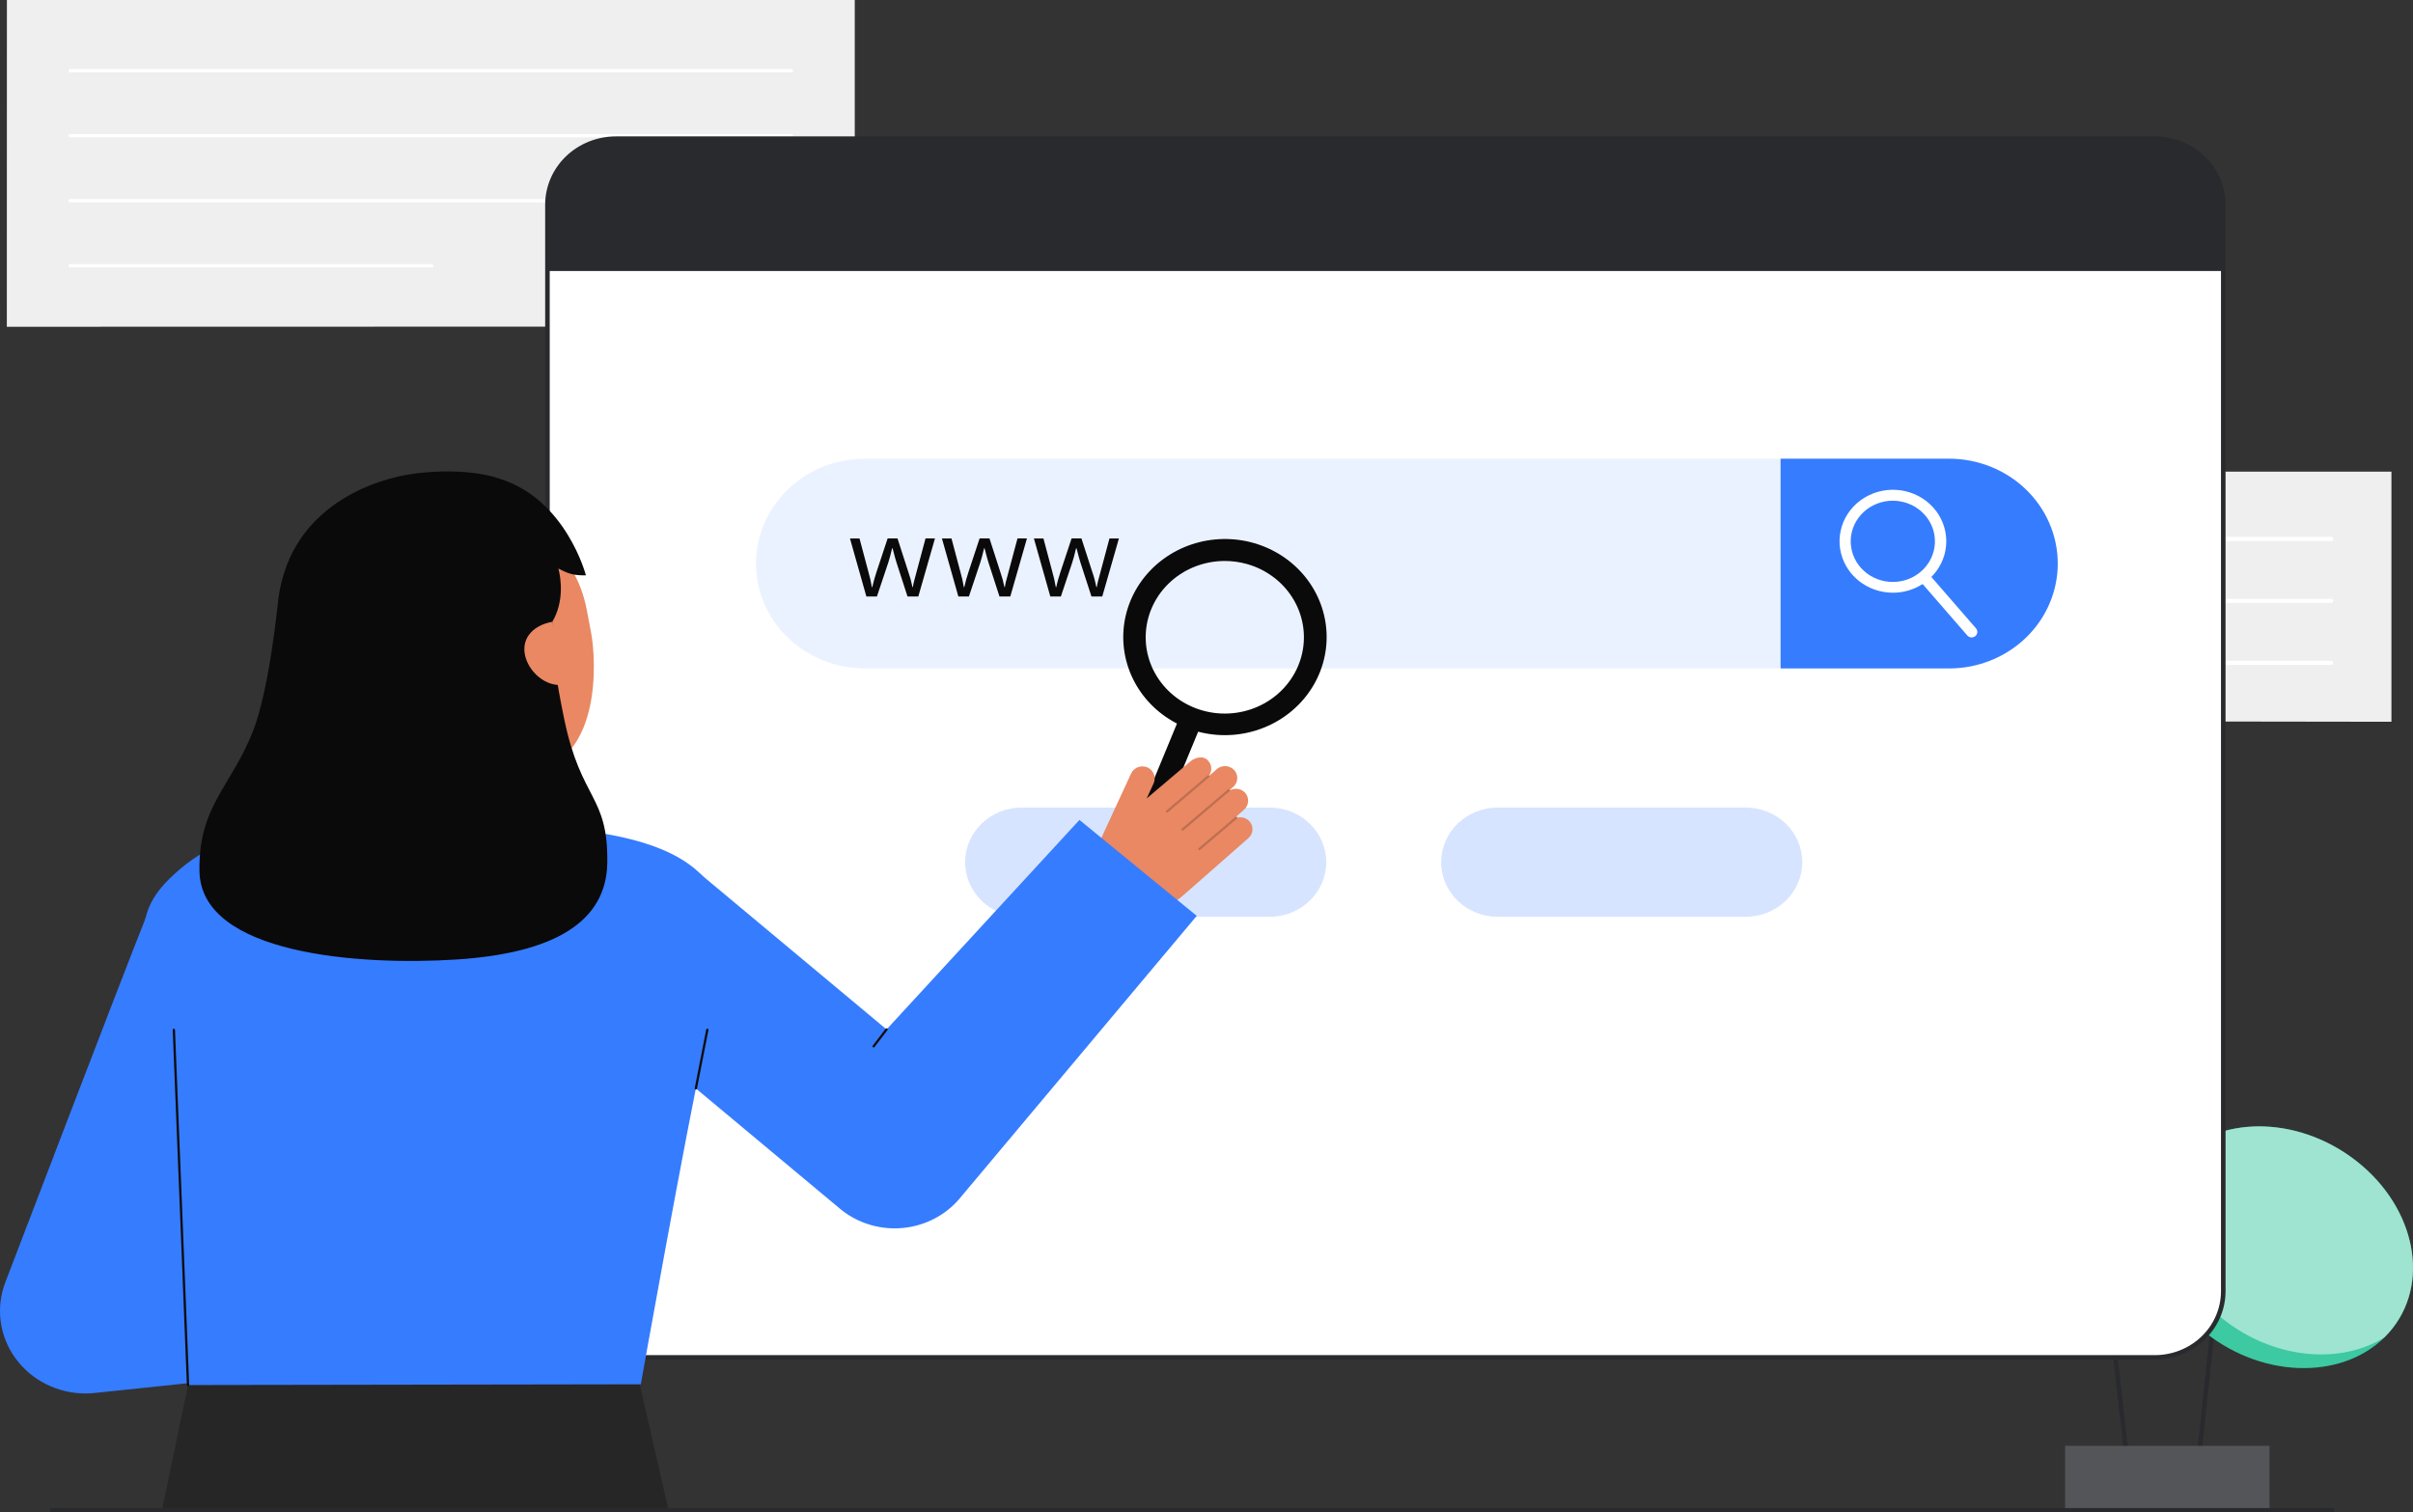 <svg width="504" height="316" viewBox="0 0 504 316" fill="none" xmlns="http://www.w3.org/2000/svg">
<rect x="0" y="0" width="504" height="316" fill="#333333" stroke="none"/>
<g clip-path="url(#clip0_119_872)">
<path d="M433.842 208.787L432.895 208.887L444.592 312.007L445.539 311.907L433.842 208.787Z" fill="#292A2E"/>
<path d="M464.137 253.804L458.383 308.723L459.331 308.815L465.085 253.896L464.137 253.804Z" fill="#292A2E"/>
<path d="M474.031 302.085H431.335V315.453H474.031V302.085Z" fill="#292A2E"/>
<path opacity="0.2" d="M474.031 302.085H431.335V315.453H474.031V302.085Z" fill="white"/>
<path d="M499.769 277.47C507.857 267.099 504.001 251.134 491.157 241.81C478.312 232.486 461.343 233.334 453.255 243.705C445.167 254.076 449.022 270.042 461.867 279.366C474.712 288.69 491.681 287.841 499.769 277.47Z" fill="#0CBC8B"/>
<path opacity="0.2" d="M499.769 277.47C507.857 267.099 504.001 251.134 491.157 241.81C478.312 232.486 461.343 233.334 453.255 243.705C445.167 254.076 449.022 270.042 461.867 279.366C474.712 288.69 491.681 287.841 499.769 277.47Z" fill="white"/>
<path opacity="0.5" d="M499.768 277.472C499.225 278.172 498.632 278.834 497.994 279.455C489.091 284.943 475.949 284.079 465.524 276.509C452.68 267.188 448.826 251.222 456.915 240.851C457.459 240.153 458.05 239.49 458.684 238.868C467.594 233.376 480.729 234.244 491.159 241.81C504.002 251.135 507.857 267.102 499.768 277.472Z" fill="white"/>
<path d="M440.186 238.125C452.91 228.649 456.369 212.397 447.911 201.825C439.452 191.254 422.281 190.366 409.556 199.842C396.832 209.318 393.373 225.57 401.832 236.142C410.29 246.713 427.462 247.601 440.186 238.125Z" fill="#0CBC8B"/>
<path opacity="0.2" d="M436.153 235.404C426.299 242.747 413.776 243.866 404.697 239.086C403.647 238.193 402.687 237.206 401.832 236.137C393.372 225.568 396.83 209.314 409.554 199.84C419.408 192.501 431.932 191.378 441.006 196.154C442.059 197.047 443.019 198.037 443.875 199.108C452.335 209.676 448.877 225.93 436.153 235.404Z" fill="white"/>
<path d="M353.148 150.593L499.497 150.802V98.536H353.148V150.593Z" fill="#EFEFEF"/>
<path d="M486.897 113.032H365.749C365.689 113.034 365.629 113.024 365.573 113.003C365.517 112.983 365.466 112.951 365.423 112.911C365.38 112.871 365.346 112.822 365.322 112.769C365.299 112.716 365.287 112.659 365.287 112.601C365.287 112.543 365.299 112.486 365.322 112.432C365.346 112.379 365.38 112.331 365.423 112.291C365.466 112.25 365.517 112.219 365.573 112.198C365.629 112.177 365.689 112.167 365.749 112.169H486.897C486.957 112.167 487.016 112.177 487.072 112.198C487.128 112.219 487.179 112.25 487.222 112.291C487.265 112.331 487.3 112.379 487.323 112.432C487.347 112.486 487.359 112.543 487.359 112.601C487.359 112.659 487.347 112.716 487.323 112.769C487.3 112.822 487.265 112.871 487.222 112.911C487.179 112.951 487.128 112.983 487.072 113.003C487.016 113.024 486.957 113.034 486.897 113.032Z" fill="white"/>
<path d="M486.897 125.977H365.749C365.689 125.979 365.629 125.969 365.573 125.949C365.517 125.928 365.466 125.896 365.423 125.856C365.38 125.816 365.346 125.768 365.322 125.714C365.299 125.661 365.287 125.604 365.287 125.546C365.287 125.488 365.299 125.431 365.322 125.377C365.346 125.324 365.38 125.276 365.423 125.236C365.466 125.195 365.517 125.164 365.573 125.143C365.629 125.122 365.689 125.113 365.749 125.114H486.897C486.957 125.113 487.016 125.122 487.072 125.143C487.128 125.164 487.179 125.195 487.222 125.236C487.265 125.276 487.3 125.324 487.323 125.377C487.347 125.431 487.359 125.488 487.359 125.546C487.359 125.604 487.347 125.661 487.323 125.714C487.3 125.768 487.265 125.816 487.222 125.856C487.179 125.896 487.128 125.928 487.072 125.949C487.016 125.969 486.957 125.979 486.897 125.977Z" fill="white"/>
<path d="M486.897 138.922H414.947C414.828 138.922 414.714 138.877 414.63 138.796C414.546 138.715 414.499 138.605 414.499 138.491C414.499 138.376 414.546 138.266 414.63 138.185C414.714 138.105 414.828 138.059 414.947 138.059H486.897C487.015 138.059 487.129 138.105 487.213 138.185C487.297 138.266 487.344 138.376 487.344 138.491C487.344 138.605 487.297 138.715 487.213 138.796C487.129 138.877 487.015 138.922 486.897 138.922Z" fill="white"/>
<path d="M178.532 68.231L1.427 68.273L1.441 0H178.532V68.231Z" fill="#EFEFEF"/>
<path d="M165.306 15.107H14.667C14.573 15.107 14.482 15.071 14.416 15.006C14.349 14.942 14.312 14.854 14.312 14.763C14.312 14.672 14.349 14.585 14.416 14.521C14.482 14.456 14.573 14.42 14.667 14.42H165.306C165.4 14.42 165.491 14.456 165.557 14.521C165.624 14.585 165.662 14.672 165.662 14.763C165.662 14.854 165.624 14.942 165.557 15.006C165.491 15.071 165.4 15.107 165.306 15.107Z" fill="white"/>
<path d="M165.306 28.695H14.667C14.573 28.695 14.482 28.659 14.416 28.594C14.349 28.53 14.312 28.443 14.312 28.352C14.312 28.261 14.349 28.173 14.416 28.109C14.482 28.044 14.573 28.008 14.667 28.008H165.306C165.4 28.008 165.491 28.044 165.557 28.109C165.624 28.173 165.662 28.261 165.662 28.352C165.662 28.443 165.624 28.53 165.557 28.594C165.491 28.659 165.4 28.695 165.306 28.695Z" fill="white"/>
<path d="M165.306 42.283H14.667C14.573 42.283 14.482 42.246 14.416 42.182C14.349 42.118 14.312 42.03 14.312 41.939C14.312 41.848 14.349 41.761 14.416 41.697C14.482 41.632 14.573 41.596 14.667 41.596H165.306C165.4 41.596 165.491 41.632 165.557 41.697C165.624 41.761 165.662 41.848 165.662 41.939C165.662 42.03 165.624 42.118 165.557 42.182C165.491 42.246 165.4 42.283 165.306 42.283Z" fill="white"/>
<path d="M90.191 55.871H14.667C14.573 55.871 14.482 55.834 14.416 55.77C14.349 55.706 14.312 55.618 14.312 55.527C14.312 55.436 14.349 55.349 14.416 55.285C14.482 55.22 14.573 55.184 14.667 55.184H90.191C90.285 55.184 90.376 55.22 90.442 55.285C90.509 55.349 90.547 55.436 90.547 55.527C90.547 55.618 90.509 55.706 90.442 55.77C90.376 55.834 90.285 55.871 90.191 55.871Z" fill="white"/>
<path d="M450.078 28.958H128.636C120.743 28.958 114.343 35.132 114.343 42.748V269.803C114.343 277.418 120.743 283.592 128.636 283.592H450.078C457.972 283.592 464.371 277.418 464.371 269.803V42.748C464.371 35.132 457.972 28.958 450.078 28.958Z" fill="white"/>
<path d="M450.078 284.051H128.636C124.721 284.047 120.967 282.544 118.198 279.873C115.429 277.202 113.871 273.58 113.867 269.802V42.747C113.872 38.97 115.429 35.348 118.198 32.676C120.967 30.005 124.721 28.503 128.636 28.498H450.078C453.993 28.503 457.747 30.005 460.516 32.676C463.285 35.348 464.843 38.969 464.847 42.747V269.802C464.843 273.58 463.285 277.202 460.516 279.873C457.748 282.545 453.993 284.047 450.078 284.051ZM128.636 29.418C124.973 29.421 121.461 30.827 118.871 33.326C116.281 35.825 114.824 39.213 114.82 42.747V269.802C114.824 273.336 116.281 276.724 118.871 279.223C121.461 281.722 124.973 283.128 128.636 283.132H450.078C453.741 283.128 457.253 281.722 459.843 279.223C462.433 276.724 463.89 273.336 463.894 269.802V42.747C463.89 39.213 462.433 35.825 459.843 33.326C457.253 30.827 453.741 29.421 450.078 29.418H128.636Z" fill="#292A2E"/>
<path d="M464.371 42.747V56.623H114.345V42.747C114.345 39.09 115.851 35.583 118.531 32.997C121.212 30.411 124.847 28.958 128.638 28.958H450.078C453.868 28.958 457.504 30.411 460.184 32.997C462.865 35.583 464.371 39.09 464.371 42.747Z" fill="#292A2E"/>
<path opacity="0.2" d="M265.181 168.729H213.415C206.883 168.729 201.588 173.837 201.588 180.138C201.588 186.44 206.883 191.548 213.415 191.548H265.181C271.713 191.548 277.008 186.44 277.008 180.138C277.008 173.837 271.713 168.729 265.181 168.729Z" fill="#367CFF"/>
<path opacity="0.2" d="M364.61 168.729H312.844C306.312 168.729 301.017 173.837 301.017 180.138C301.017 186.44 306.312 191.548 312.844 191.548H364.61C371.142 191.548 376.437 186.44 376.437 180.138C376.437 173.837 371.142 168.729 364.61 168.729Z" fill="#367CFF"/>
<path opacity="0.1" d="M429.798 117.746C429.798 120.623 429.211 123.473 428.07 126.131C426.93 128.789 425.257 131.205 423.149 133.239C421.04 135.274 418.537 136.888 415.782 137.989C413.026 139.091 410.073 139.658 407.091 139.658H180.615C177.633 139.658 174.68 139.091 171.925 137.99C169.169 136.889 166.666 135.275 164.557 133.241C162.448 131.206 160.776 128.791 159.635 126.133C158.493 123.475 157.906 120.626 157.906 117.749C157.906 114.871 158.493 112.022 159.635 109.364C160.776 106.706 162.448 104.291 164.557 102.256C166.666 100.222 169.169 98.608 171.925 97.507C174.68 96.406 177.633 95.839 180.615 95.839H407.091C413.113 95.84 418.889 98.148 423.147 102.256C427.405 106.364 429.798 111.936 429.798 117.746Z" fill="#367CFF"/>
<path d="M429.798 117.746C429.798 120.623 429.211 123.473 428.07 126.131C426.93 128.789 425.257 131.205 423.149 133.239C421.04 135.274 418.537 136.888 415.782 137.989C413.026 139.091 410.073 139.658 407.091 139.658H371.911V95.839H407.091C413.113 95.84 418.889 98.148 423.147 102.256C427.405 106.364 429.798 111.936 429.798 117.746Z" fill="#367CFF"/>
<path d="M189.551 124.629L187.245 117.514C187.1 117.079 186.829 116.09 186.431 114.549H186.339C186.033 115.84 185.766 116.835 185.536 117.536L183.162 124.629H180.96L177.53 112.502H179.525C180.336 115.548 180.953 117.868 181.378 119.462C181.685 120.52 181.928 121.594 182.106 122.679H182.198C182.282 122.259 182.418 121.715 182.605 121.047C182.792 120.379 182.955 119.85 183.092 119.459L185.398 112.499H187.462L189.71 119.459C190.078 120.504 190.369 121.573 190.582 122.657H190.674C190.733 122.244 190.816 121.834 190.921 121.429C191.054 120.876 191.851 117.899 193.312 112.499H195.285L191.807 124.627L189.551 124.629Z" fill="#0A0A0A"/>
<path d="M208.761 124.629L206.456 117.514C206.31 117.079 206.039 116.09 205.641 114.549H205.55C205.244 115.84 204.976 116.835 204.747 117.536L202.373 124.629H200.171L196.74 112.502H198.736C199.546 115.548 200.164 117.868 200.588 119.462C200.896 120.52 201.139 121.594 201.316 122.679H201.408C201.493 122.259 201.629 121.715 201.816 121.047C202.003 120.379 202.165 119.85 202.303 119.459L204.608 112.499H206.673L208.921 119.459C209.289 120.504 209.58 121.573 209.793 122.657H209.884C209.944 122.244 210.026 121.834 210.131 121.429C210.265 120.876 211.062 117.899 212.522 112.499H214.495L211.02 124.627L208.761 124.629Z" fill="#0A0A0A"/>
<path d="M227.972 124.629L225.666 117.514C225.521 117.079 225.249 116.09 224.852 114.549H224.76C224.454 115.84 224.187 116.835 223.957 117.536L221.581 124.629H219.379L215.948 112.502H217.944C218.755 115.548 219.372 117.868 219.797 119.462C220.104 120.52 220.347 121.594 220.525 122.679H220.617C220.701 122.259 220.837 121.715 221.024 121.047C221.211 120.379 221.373 119.85 221.511 119.459L223.817 112.499H225.881L228.132 119.463C228.5 120.508 228.791 121.576 229.004 122.66H229.096C229.155 122.247 229.237 121.837 229.342 121.432C229.476 120.879 230.273 117.902 231.734 112.503H233.706L230.229 124.63L227.972 124.629Z" fill="#0A0A0A"/>
<path d="M395.38 123.841C392.711 123.843 390.129 122.922 388.105 121.243C386.081 119.565 384.747 117.242 384.348 114.696C383.948 112.149 384.509 109.55 385.928 107.368C387.346 105.187 389.529 103.569 392.079 102.809C394.63 102.049 397.378 102.197 399.825 103.225C402.272 104.254 404.255 106.096 405.414 108.416C406.572 110.735 406.83 113.379 406.14 115.867C405.45 118.354 403.857 120.52 401.652 121.971C399.803 123.188 397.618 123.839 395.38 123.841ZM395.345 104.616C393.084 104.617 390.91 105.459 389.275 106.965C387.639 108.472 386.668 110.529 386.563 112.708C386.458 114.887 387.227 117.022 388.71 118.669C390.194 120.316 392.277 121.348 394.529 121.552C396.78 121.756 399.026 121.115 400.801 119.763C402.576 118.411 403.743 116.452 404.06 114.292C404.377 112.131 403.819 109.936 402.503 108.163C401.186 106.389 399.212 105.172 396.991 104.765C396.448 104.666 395.897 104.616 395.345 104.616Z" fill="white"/>
<path d="M411.817 133.176C411.643 133.177 411.471 133.14 411.313 133.069C411.155 132.998 411.016 132.894 410.904 132.765L400.971 121.331C400.768 121.097 400.67 120.795 400.697 120.492C400.725 120.188 400.877 119.908 401.119 119.712C401.361 119.516 401.674 119.421 401.988 119.448C402.303 119.474 402.594 119.621 402.797 119.854L412.73 131.289C412.875 131.456 412.968 131.661 412.998 131.877C413.027 132.094 412.992 132.315 412.896 132.513C412.801 132.711 412.648 132.879 412.457 132.996C412.266 133.114 412.044 133.176 411.817 133.176Z" fill="white"/>
<path d="M17.864 291.141C14.985 291.141 12.149 290.47 9.598 289.185C7.046 287.899 4.854 286.038 3.208 283.76C1.562 281.481 0.511 278.853 0.145 276.098C-0.222 273.344 0.107 270.545 1.103 267.939C2.114 265.294 25.913 203.027 30.425 191.806L63.738 204.275C61.201 210.584 52.009 234.495 44.624 253.757L56.892 252.47L60.754 286.741L19.797 291.037C19.155 291.105 18.51 291.14 17.864 291.141Z" fill="#367CFF"/>
<path d="M39.275 289.379L33.827 315.54H139.641L133.546 288.881L39.275 289.379Z" fill="#262626"/>
<path d="M62.153 172.46C53.313 173.093 44.298 175.864 37.66 181.533C27.648 190.083 28.539 195.428 33.537 219.107C37.837 239.481 36.132 248.383 39.008 285.979C39.093 287.087 39.275 289.378 39.275 289.378L133.846 289.226C133.846 289.226 142.708 239.346 147.6 216.34C151.321 198.85 161.093 177.618 119.889 173.339C119.78 173.328 86.734 170.701 62.153 172.46Z" fill="#367CFF"/>
<path d="M255.847 153.6C251.392 153.599 247.05 152.246 243.436 149.734C239.822 147.221 237.118 143.675 235.707 139.599C234.296 135.522 234.249 131.121 235.573 127.017C236.897 122.913 239.525 119.315 243.085 116.731C246.645 114.148 250.957 112.709 255.411 112.62C259.864 112.53 264.235 113.794 267.903 116.232C271.572 118.67 274.353 122.159 275.854 126.206C277.354 130.253 277.497 134.653 276.264 138.783C274.982 143.052 272.298 146.805 268.617 149.477C264.935 152.149 260.454 153.596 255.847 153.6ZM255.832 117.206C251.65 117.203 247.624 118.73 244.563 121.479C241.502 124.228 239.636 127.994 239.339 132.018C239.043 136.042 240.339 140.025 242.966 143.163C245.593 146.302 249.356 148.363 253.495 148.931C257.635 149.499 261.844 148.532 265.274 146.224C268.704 143.916 271.099 140.44 271.977 136.496C272.856 132.551 272.151 128.433 270.006 124.97C267.861 121.507 264.435 118.957 260.419 117.835C258.928 117.419 257.384 117.207 255.832 117.206Z" fill="#0A0A0A"/>
<path d="M237.91 178.856C237.521 178.856 237.138 178.764 236.794 178.588C236.451 178.412 236.157 178.157 235.939 177.847C235.72 177.536 235.584 177.178 235.542 176.805C235.5 176.432 235.554 176.055 235.698 175.706L246.533 149.48C246.773 148.923 247.231 148.48 247.808 148.246C248.384 148.011 249.032 148.005 249.613 148.229C250.194 148.452 250.661 148.887 250.913 149.439C251.164 149.991 251.181 150.617 250.959 151.181L240.124 177.407C239.947 177.835 239.642 178.201 239.247 178.459C238.853 178.718 238.387 178.856 237.91 178.856Z" fill="#0A0A0A"/>
<path d="M229.615 175.979L236.259 161.6C236.405 161.284 236.618 161 236.884 160.768C237.149 160.536 237.462 160.359 237.802 160.25C238.143 160.141 238.503 160.101 238.86 160.134C239.217 160.166 239.563 160.27 239.876 160.438C240.444 160.767 240.866 161.287 241.059 161.899C241.252 162.51 241.203 163.169 240.921 163.748L239.497 166.831L248.59 159.119C249.585 158.246 251.386 157.786 252.33 158.928C252.722 159.345 252.957 159.877 252.996 160.439C253.034 161.001 252.874 161.559 252.542 162.021C252.553 162.028 252.563 162.036 252.572 162.045C252.578 162.053 252.583 162.062 252.587 162.071L254.122 160.722C254.406 160.472 254.745 160.287 255.113 160.18C255.481 160.073 255.869 160.046 256.25 160.102C256.63 160.157 256.992 160.294 257.31 160.502C257.629 160.71 257.895 160.984 258.09 161.304C258.386 161.814 258.492 162.406 258.389 162.982C258.287 163.558 257.983 164.083 257.528 164.468L256.874 165.042C256.883 165.068 256.886 165.095 256.885 165.122C257.419 164.833 258.043 164.737 258.644 164.851C259.246 164.965 259.785 165.282 260.167 165.745C260.568 166.263 260.753 166.908 260.683 167.552C260.614 168.195 260.295 168.79 259.792 169.217L258.169 170.642C258.207 170.637 258.245 170.641 258.281 170.654C258.316 170.666 258.348 170.687 258.374 170.714C258.403 170.747 258.421 170.788 258.427 170.831C258.977 170.702 259.556 170.75 260.075 170.969C260.594 171.187 261.024 171.564 261.299 172.042C261.577 172.549 261.67 173.132 261.562 173.697C261.454 174.262 261.152 174.775 260.704 175.153L247.014 187.178C245.098 188.86 242.706 189.952 240.143 190.314C237.58 190.676 234.964 190.291 232.629 189.209C230.616 188.276 229.059 186.623 228.29 184.6C227.52 182.577 227.598 180.345 228.508 178.377L229.615 175.979Z" fill="#E98862"/>
<g opacity="0.2">
<path d="M243.58 169.696C243.622 169.741 243.681 169.767 243.743 169.77C243.806 169.773 243.867 169.753 243.914 169.713L252.552 162.368C252.575 162.348 252.594 162.324 252.608 162.297C252.622 162.27 252.63 162.24 252.632 162.21C252.634 162.18 252.63 162.15 252.619 162.121C252.609 162.093 252.593 162.066 252.573 162.044C252.552 162.021 252.527 162.002 252.499 161.989C252.471 161.976 252.44 161.968 252.409 161.966C252.378 161.964 252.346 161.968 252.317 161.978C252.287 161.988 252.26 162.003 252.236 162.023L243.599 169.368C243.576 169.388 243.556 169.412 243.543 169.439C243.529 169.466 243.521 169.496 243.519 169.526C243.517 169.556 243.521 169.586 243.531 169.615C243.541 169.644 243.557 169.67 243.578 169.693L243.58 169.696Z" fill="#0C0C0C"/>
</g>
<g opacity="0.2">
<path d="M246.833 173.461C246.875 173.506 246.933 173.532 246.996 173.535C247.058 173.538 247.119 173.518 247.166 173.478L256.806 165.281C256.83 165.261 256.849 165.237 256.863 165.209C256.876 165.182 256.884 165.153 256.886 165.123C256.888 165.093 256.884 165.062 256.874 165.034C256.864 165.005 256.848 164.979 256.827 164.956C256.784 164.912 256.726 164.886 256.663 164.882C256.601 164.878 256.539 164.898 256.491 164.936L246.851 173.133C246.827 173.153 246.808 173.177 246.794 173.204C246.781 173.231 246.772 173.26 246.771 173.291C246.769 173.321 246.773 173.351 246.783 173.38C246.793 173.408 246.809 173.434 246.83 173.457L246.833 173.461Z" fill="#0C0C0C"/>
</g>
<g opacity="0.2">
<path d="M250.331 177.558C250.373 177.602 250.432 177.629 250.494 177.632C250.557 177.635 250.618 177.615 250.665 177.575L258.354 171.037C258.378 171.017 258.397 170.992 258.411 170.965C258.424 170.938 258.432 170.909 258.434 170.878C258.436 170.848 258.432 170.818 258.422 170.79C258.412 170.761 258.396 170.735 258.375 170.712C258.354 170.689 258.329 170.671 258.301 170.658C258.273 170.644 258.242 170.637 258.211 170.635C258.18 170.633 258.149 170.637 258.119 170.647C258.089 170.656 258.062 170.672 258.039 170.692L250.349 177.23C250.326 177.25 250.306 177.274 250.293 177.301C250.279 177.328 250.271 177.358 250.269 177.388C250.267 177.418 250.271 177.448 250.281 177.477C250.292 177.505 250.307 177.532 250.328 177.554L250.331 177.558Z" fill="#0C0C0C"/>
</g>
<path d="M225.462 171.311L185.176 215.079L144.469 181.101L121.09 207.172L175.132 252.28L175.496 252.584C175.623 252.688 175.751 252.791 175.88 252.893C179.482 255.704 184.094 257.02 188.701 256.551C193.309 256.082 197.535 253.867 200.449 250.392L249.963 191.352L225.462 171.311Z" fill="#367CFF"/>
<path d="M119.889 173.341C119.779 173.327 116.778 184.226 93.352 182.53C77.134 181.357 73.18 170.707 72.808 170.707C74.557 170.349 77.396 169.977 78.173 169.577C80.726 168.253 82.586 166.641 83.523 163.183C84.255 160.478 84.628 150.067 84.628 144.843L109.584 150.253C109.236 156.146 106.802 169.807 115.334 172.224C116.754 172.624 118.283 172.992 119.889 173.341Z" fill="#E98862"/>
<path d="M108.722 161.839C98.884 162.587 86.246 158.58 83.845 145.916L81.679 134.49C79.279 121.827 84.227 110.345 96.585 108.164C108.944 105.984 120.127 114.62 122.528 127.283L123.487 132.339C124.406 137.2 126.273 160.502 108.722 161.839Z" fill="#E98862"/>
<path d="M117.842 150.213C116.077 141.653 115.267 135.941 115.361 129.916C117.848 125.706 117.194 120.876 116.628 118.788C119.066 120.071 120.086 120.213 122.38 120.213C122.38 120.213 118.267 104.285 104.285 100C101.713 99.034 95.15 97.815 86.435 98.968C79.021 99.949 60.747 105.297 58.135 125.145V125.157C58.048 125.815 56.294 144.103 52.796 152.877C48.093 164.672 41.491 168.337 41.659 181.945C41.874 199.451 75.231 201.781 95.352 200.472C115.474 199.162 126.702 192.779 126.848 180.164C127.01 166.025 121.376 167.339 117.842 150.213Z" fill="#0A0A0A"/>
<path d="M117.848 143.036C114.092 143.698 110.313 140.36 109.626 136.736C108.94 133.113 111.605 130.577 115.361 129.915L117.848 143.036Z" fill="#E98862"/>
<path d="M145.34 227.642C145.326 227.642 145.311 227.641 145.296 227.638C145.265 227.633 145.236 227.621 145.21 227.605C145.183 227.588 145.161 227.567 145.143 227.542C145.125 227.517 145.113 227.489 145.107 227.459C145.1 227.43 145.1 227.399 145.106 227.37L147.503 215.115C147.508 215.085 147.519 215.056 147.536 215.029C147.552 215.003 147.574 214.98 147.6 214.962C147.627 214.944 147.656 214.932 147.687 214.925C147.719 214.918 147.751 214.918 147.783 214.924C147.814 214.929 147.844 214.941 147.871 214.958C147.897 214.975 147.92 214.998 147.938 215.023C147.955 215.049 147.967 215.078 147.973 215.109C147.979 215.139 147.978 215.17 147.971 215.2L145.574 227.456C145.563 227.508 145.534 227.555 145.492 227.589C145.449 227.623 145.396 227.642 145.34 227.642Z" fill="#0C0C0C"/>
<path d="M39.275 289.608C39.213 289.608 39.154 289.585 39.109 289.544C39.065 289.503 39.039 289.447 39.036 289.388L36.073 215.166C36.072 215.136 36.077 215.106 36.087 215.077C36.098 215.049 36.115 215.023 36.136 215.001C36.157 214.979 36.183 214.961 36.211 214.948C36.24 214.935 36.27 214.928 36.302 214.927C36.364 214.927 36.424 214.95 36.47 214.991C36.515 215.032 36.544 215.088 36.549 215.148L39.513 289.37C39.514 289.4 39.509 289.43 39.498 289.458C39.487 289.487 39.471 289.513 39.45 289.535C39.428 289.557 39.403 289.575 39.374 289.588C39.346 289.6 39.315 289.607 39.284 289.608H39.275Z" fill="#0C0C0C"/>
<path d="M182.473 218.849C182.429 218.849 182.385 218.837 182.348 218.815C182.31 218.792 182.28 218.76 182.26 218.722C182.24 218.684 182.232 218.641 182.236 218.599C182.24 218.556 182.256 218.516 182.282 218.481L184.987 214.942C185.025 214.894 185.081 214.863 185.143 214.854C185.205 214.846 185.267 214.861 185.318 214.897C185.368 214.932 185.402 214.986 185.412 215.045C185.421 215.105 185.407 215.166 185.371 215.215L182.664 218.756C182.642 218.785 182.613 218.808 182.58 218.824C182.547 218.84 182.51 218.849 182.473 218.849Z" fill="#0C0C0C"/>
<path d="M10.846 316H487.106C487.232 316 487.353 315.952 487.443 315.865C487.532 315.779 487.582 315.662 487.582 315.54C487.582 315.418 487.532 315.302 487.443 315.215C487.353 315.129 487.232 315.081 487.106 315.081H10.846C10.72 315.081 10.598 315.129 10.509 315.215C10.42 315.302 10.37 315.418 10.37 315.54C10.37 315.662 10.42 315.779 10.509 315.865C10.598 315.952 10.72 316 10.846 316Z" fill="#292A2E"/>
</g>
<defs>
<clipPath id="clip0_119_872">
<rect width="504" height="316" fill="white"/>
</clipPath>
</defs>
</svg>
